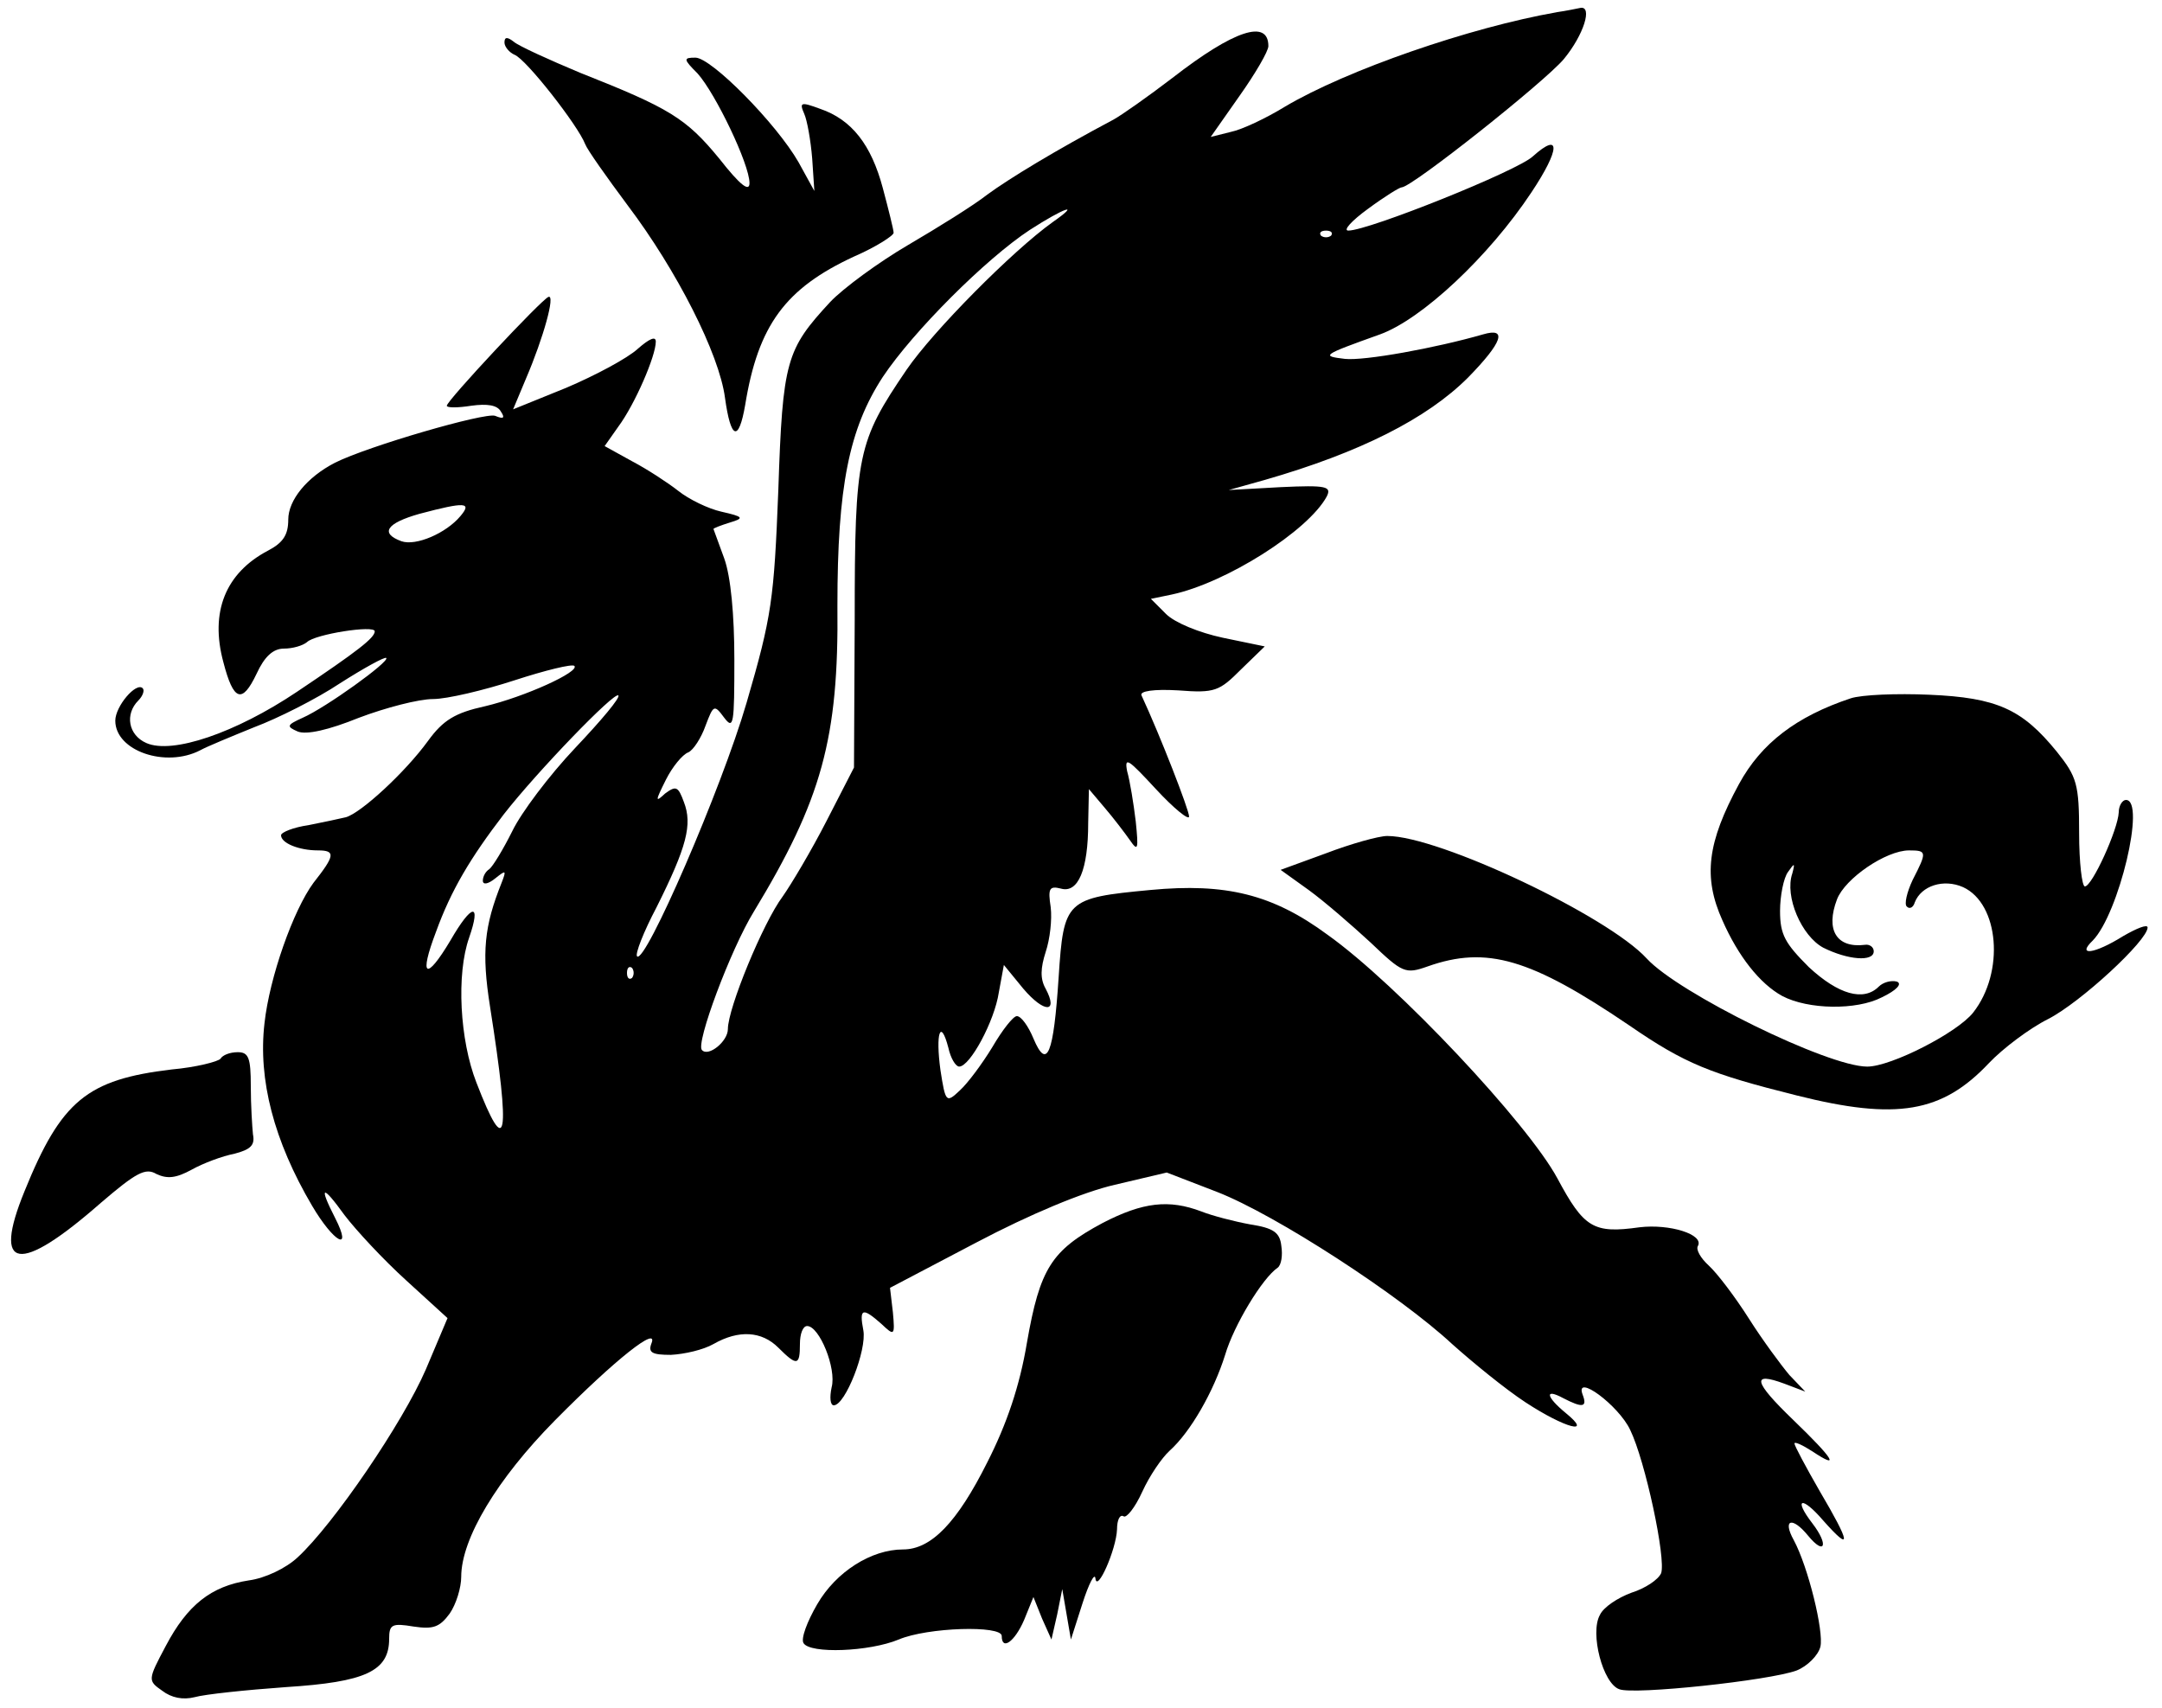 <?xml version="1.0" standalone="no"?>
<!DOCTYPE svg PUBLIC "-//W3C//DTD SVG 20010904//EN"
 "http://www.w3.org/TR/2001/REC-SVG-20010904/DTD/svg10.dtd">
<svg version="1.0" xmlns="http://www.w3.org/2000/svg"
 width="300pt" height="237pt" viewBox="0 0 300 237"
 preserveAspectRatio="xMidYMid meet">
<g transform="translate(0,237) scale(0.1,-0.1)"
fill="#000000" stroke="none">
<path d="M2160 2353 c-120 -21 -291 -80 -377 -131 -26 -16 -60 -32 -75 -35
l-28 -7 40 57 c22 31 40 62 40 69 0 38 -48 22 -133 -44 -34 -26 -71 -52 -82
-58 -81 -43 -145 -82 -175 -104 -19 -15 -69 -46 -110 -70 -41 -24 -90 -60
-108 -79 -61 -66 -66 -81 -72 -261 -6 -152 -9 -175 -44 -295 -35 -120 -141
-364 -152 -352 -3 3 9 34 27 68 42 84 50 115 38 146 -8 22 -11 23 -26 12 -14
-13 -14 -11 1 19 9 18 23 35 31 38 7 3 18 20 24 37 11 29 12 30 26 11 13 -17
14 -9 14 81 0 62 -5 115 -14 140 -8 22 -15 41 -15 41 0 1 10 5 23 9 20 6 19 8
-12 15 -18 4 -45 17 -60 29 -14 11 -43 30 -64 41 l-38 21 19 27 c23 31 52 98
52 118 0 8 -9 4 -25 -10 -14 -13 -59 -37 -99 -54 l-74 -30 18 43 c24 56 41
117 31 113 -10 -4 -141 -144 -141 -151 0 -3 15 -3 34 0 22 3 36 1 41 -8 6 -9
4 -11 -8 -6 -14 5 -176 -42 -222 -65 -39 -20 -65 -52 -65 -79 0 -21 -7 -32
-28 -43 -59 -31 -81 -85 -62 -155 14 -54 26 -58 46 -16 11 24 23 35 38 35 12
0 26 4 32 9 11 11 94 24 94 15 0 -9 -23 -27 -108 -84 -85 -57 -173 -87 -209
-71 -25 11 -30 40 -11 59 6 6 9 14 6 17 -9 9 -38 -25 -38 -45 0 -42 70 -66
118 -41 9 5 43 19 75 32 32 12 86 39 119 61 33 21 62 37 64 35 5 -5 -84 -69
-116 -83 -22 -10 -23 -12 -7 -19 12 -5 43 2 85 19 37 14 83 26 103 26 19 0 70
12 113 26 43 14 80 23 83 20 8 -8 -69 -43 -124 -56 -41 -9 -58 -19 -79 -48
-32 -44 -93 -100 -114 -106 -8 -2 -32 -7 -52 -11 -21 -3 -38 -10 -38 -14 0
-11 25 -21 51 -21 25 0 24 -7 -6 -45 -28 -38 -61 -131 -68 -195 -9 -78 13
-163 66 -253 30 -51 57 -66 32 -17 -23 45 -18 47 13 4 16 -21 54 -62 86 -91
l57 -52 -30 -71 c-32 -74 -128 -215 -178 -261 -16 -15 -45 -29 -68 -32 -52 -8
-85 -34 -115 -91 -25 -47 -25 -48 -5 -62 13 -10 29 -13 45 -9 14 4 71 10 127
14 110 7 143 22 143 67 0 20 4 22 34 17 27 -4 36 -1 50 18 9 13 16 36 16 51 0
53 50 136 130 217 85 86 144 132 134 107 -5 -13 1 -16 27 -16 19 1 45 7 59 15
35 20 67 18 90 -5 26 -26 30 -25 30 5 0 14 4 25 10 25 17 0 41 -59 34 -85 -3
-14 -2 -25 3 -25 16 0 46 77 41 104 -6 31 -1 32 25 9 18 -17 19 -17 16 16 l-4
34 120 63 c74 39 148 70 192 80 l72 17 70 -27 c82 -32 254 -144 326 -211 28
-25 73 -62 102 -81 55 -36 94 -46 56 -15 -28 23 -30 35 -4 21 27 -14 34 -13
27 5 -11 30 50 -15 66 -49 21 -43 50 -179 43 -199 -4 -9 -22 -21 -41 -27 -19
-7 -39 -20 -44 -31 -14 -25 4 -95 27 -103 20 -8 208 12 246 26 15 6 30 21 33
33 5 21 -17 111 -37 148 -16 29 -2 33 20 6 23 -28 29 -13 6 17 -27 35 -15 39
15 4 40 -45 38 -32 -5 41 -19 33 -35 63 -35 66 0 3 11 -2 25 -11 39 -26 30
-11 -27 44 -55 53 -58 67 -12 50 l29 -11 -22 23 c-11 13 -37 48 -56 78 -19 30
-44 63 -56 74 -11 10 -18 22 -15 27 9 16 -39 31 -81 26 -64 -9 -77 -1 -114 68
-41 76 -222 269 -319 338 -76 56 -141 72 -246 62 -117 -11 -120 -14 -127 -121
-7 -107 -16 -130 -35 -85 -7 17 -17 31 -23 31 -5 0 -20 -19 -34 -43 -14 -23
-34 -50 -45 -60 -19 -18 -20 -17 -27 28 -7 51 0 73 11 31 3 -14 10 -26 15 -26
15 0 49 63 55 103 l7 38 27 -33 c29 -34 49 -34 31 0 -8 14 -7 29 0 51 6 18 9
45 7 62 -4 26 -2 30 14 26 24 -7 38 26 38 91 l1 47 22 -26 c12 -14 28 -35 35
-45 11 -16 12 -13 8 26 -3 25 -8 56 -12 70 -4 21 2 16 40 -25 25 -27 46 -44
46 -38 0 9 -40 112 -66 168 -3 6 17 9 51 7 51 -4 57 -1 87 29 l33 32 -58 12
c-33 7 -67 21 -79 33 l-21 21 29 6 c75 16 189 88 215 136 7 14 0 16 -64 13
l-72 -4 50 14 c132 38 225 85 282 142 48 49 55 70 21 60 -66 -19 -165 -37
-192 -34 -33 4 -32 5 49 34 58 21 151 108 210 197 40 60 41 85 2 50 -21 -20
-228 -103 -256 -103 -8 0 5 14 27 30 23 17 44 30 47 30 14 0 198 146 225 178
28 34 40 74 23 71 -5 -1 -19 -4 -33 -6z m-699 -291 c-56 -40 -166 -151 -203
-205 -68 -100 -72 -117 -72 -347 l-1 -205 -38 -74 c-21 -41 -49 -88 -61 -105
-27 -36 -76 -155 -76 -184 0 -17 -27 -39 -36 -29 -9 9 40 140 72 192 94 155
118 240 116 425 0 164 16 245 63 317 42 63 143 164 204 204 48 31 72 39 32 11z
m386 -19 c-4 -3 -10 -3 -14 0 -3 4 0 7 7 7 7 0 10 -3 7 -7z m-1208 -389 c-20
-24 -62 -42 -82 -35 -30 11 -21 25 25 38 64 17 73 16 57 -3z m159 -322 c-36
-38 -75 -90 -87 -115 -13 -26 -27 -49 -32 -53 -5 -3 -9 -10 -9 -16 0 -6 7 -5
17 3 15 12 16 12 9 -6 -24 -60 -28 -96 -16 -172 29 -184 23 -214 -19 -105 -23
59 -28 150 -10 201 17 49 4 48 -26 -4 -34 -57 -44 -51 -20 12 21 58 48 103 94
163 46 59 154 171 159 165 3 -3 -24 -35 -60 -73z m79 -319 c-4 -3 -7 0 -7 7 0
7 3 10 7 7 3 -4 3 -10 0 -14z"/>
<path d="M700 2311 c0 -6 7 -14 14 -17 16 -6 88 -98 98 -124 3 -8 30 -46 59
-85 68 -90 127 -206 135 -267 8 -58 19 -62 28 -10 18 111 56 162 151 206 30
13 55 29 55 33 0 4 -7 32 -15 62 -16 60 -43 95 -87 110 -27 10 -29 9 -22 -7 4
-9 9 -37 11 -62 l3 -45 -22 40 c-31 54 -121 145 -143 145 -17 0 -17 -2 3 -22
25 -28 72 -126 72 -152 0 -13 -13 -3 -42 34 -46 56 -69 70 -193 119 -43 18
-85 37 -92 43 -9 7 -13 7 -13 -1z"/>
<path d="M2568 1401 c-75 -25 -124 -62 -155 -119 -44 -81 -50 -129 -23 -189
22 -50 52 -88 83 -105 36 -19 103 -20 138 -2 21 10 29 19 21 22 -8 2 -19 -1
-25 -7 -21 -21 -56 -11 -97 27 -33 33 -40 45 -40 78 0 21 5 46 11 54 9 13 10
13 6 -2 -11 -32 13 -87 43 -103 34 -17 70 -20 70 -5 0 6 -6 10 -12 9 -40 -5
-55 21 -39 63 11 29 68 68 100 68 25 0 25 -2 5 -41 -8 -17 -12 -34 -8 -37 4
-4 9 -1 11 6 9 23 40 33 67 21 50 -23 58 -118 14 -174 -22 -28 -114 -75 -147
-75 -55 0 -262 102 -306 150 -54 59 -288 170 -360 170 -12 0 -51 -11 -85 -24
l-63 -23 39 -28 c22 -16 60 -49 86 -73 44 -42 48 -44 79 -33 82 29 143 11 280
-82 77 -53 112 -67 232 -97 139 -35 202 -24 267 45 19 20 56 48 82 61 45 23
138 109 138 127 0 5 -15 -1 -34 -12 -40 -25 -65 -28 -42 -6 36 37 74 195 46
195 -5 0 -10 -8 -10 -17 -1 -24 -37 -103 -47 -103 -4 0 -8 33 -8 74 0 68 -3
78 -31 113 -48 59 -83 75 -177 79 -45 2 -94 0 -109 -5z"/>
<path d="M306 901 c-3 -4 -34 -12 -68 -15 -117 -14 -153 -43 -204 -169 -45
-110 -8 -116 106 -16 49 42 62 49 77 40 15 -7 27 -6 49 6 16 9 43 19 59 22 23
6 29 12 26 27 -1 10 -3 40 -3 67 0 39 -3 47 -18 47 -11 0 -21 -4 -24 -9z"/>
<path d="M1530 673 c-71 -38 -87 -63 -105 -166 -10 -60 -28 -113 -55 -166 -42
-84 -78 -121 -117 -121 -44 0 -93 -31 -119 -76 -14 -24 -23 -48 -19 -54 9 -15
91 -12 132 5 40 17 143 20 143 5 0 -21 18 -8 31 22 l13 32 12 -30 13 -29 8 35
7 35 6 -35 6 -35 16 50 c9 28 17 43 18 35 2 -21 29 40 30 68 0 13 4 21 9 18 4
-3 16 12 26 34 10 22 27 47 38 57 29 26 61 82 77 133 12 41 52 107 73 121 5 4
7 17 5 30 -2 19 -11 25 -43 30 -22 4 -53 12 -68 18 -45 17 -81 13 -137 -16z"/>
</g>
</svg>
